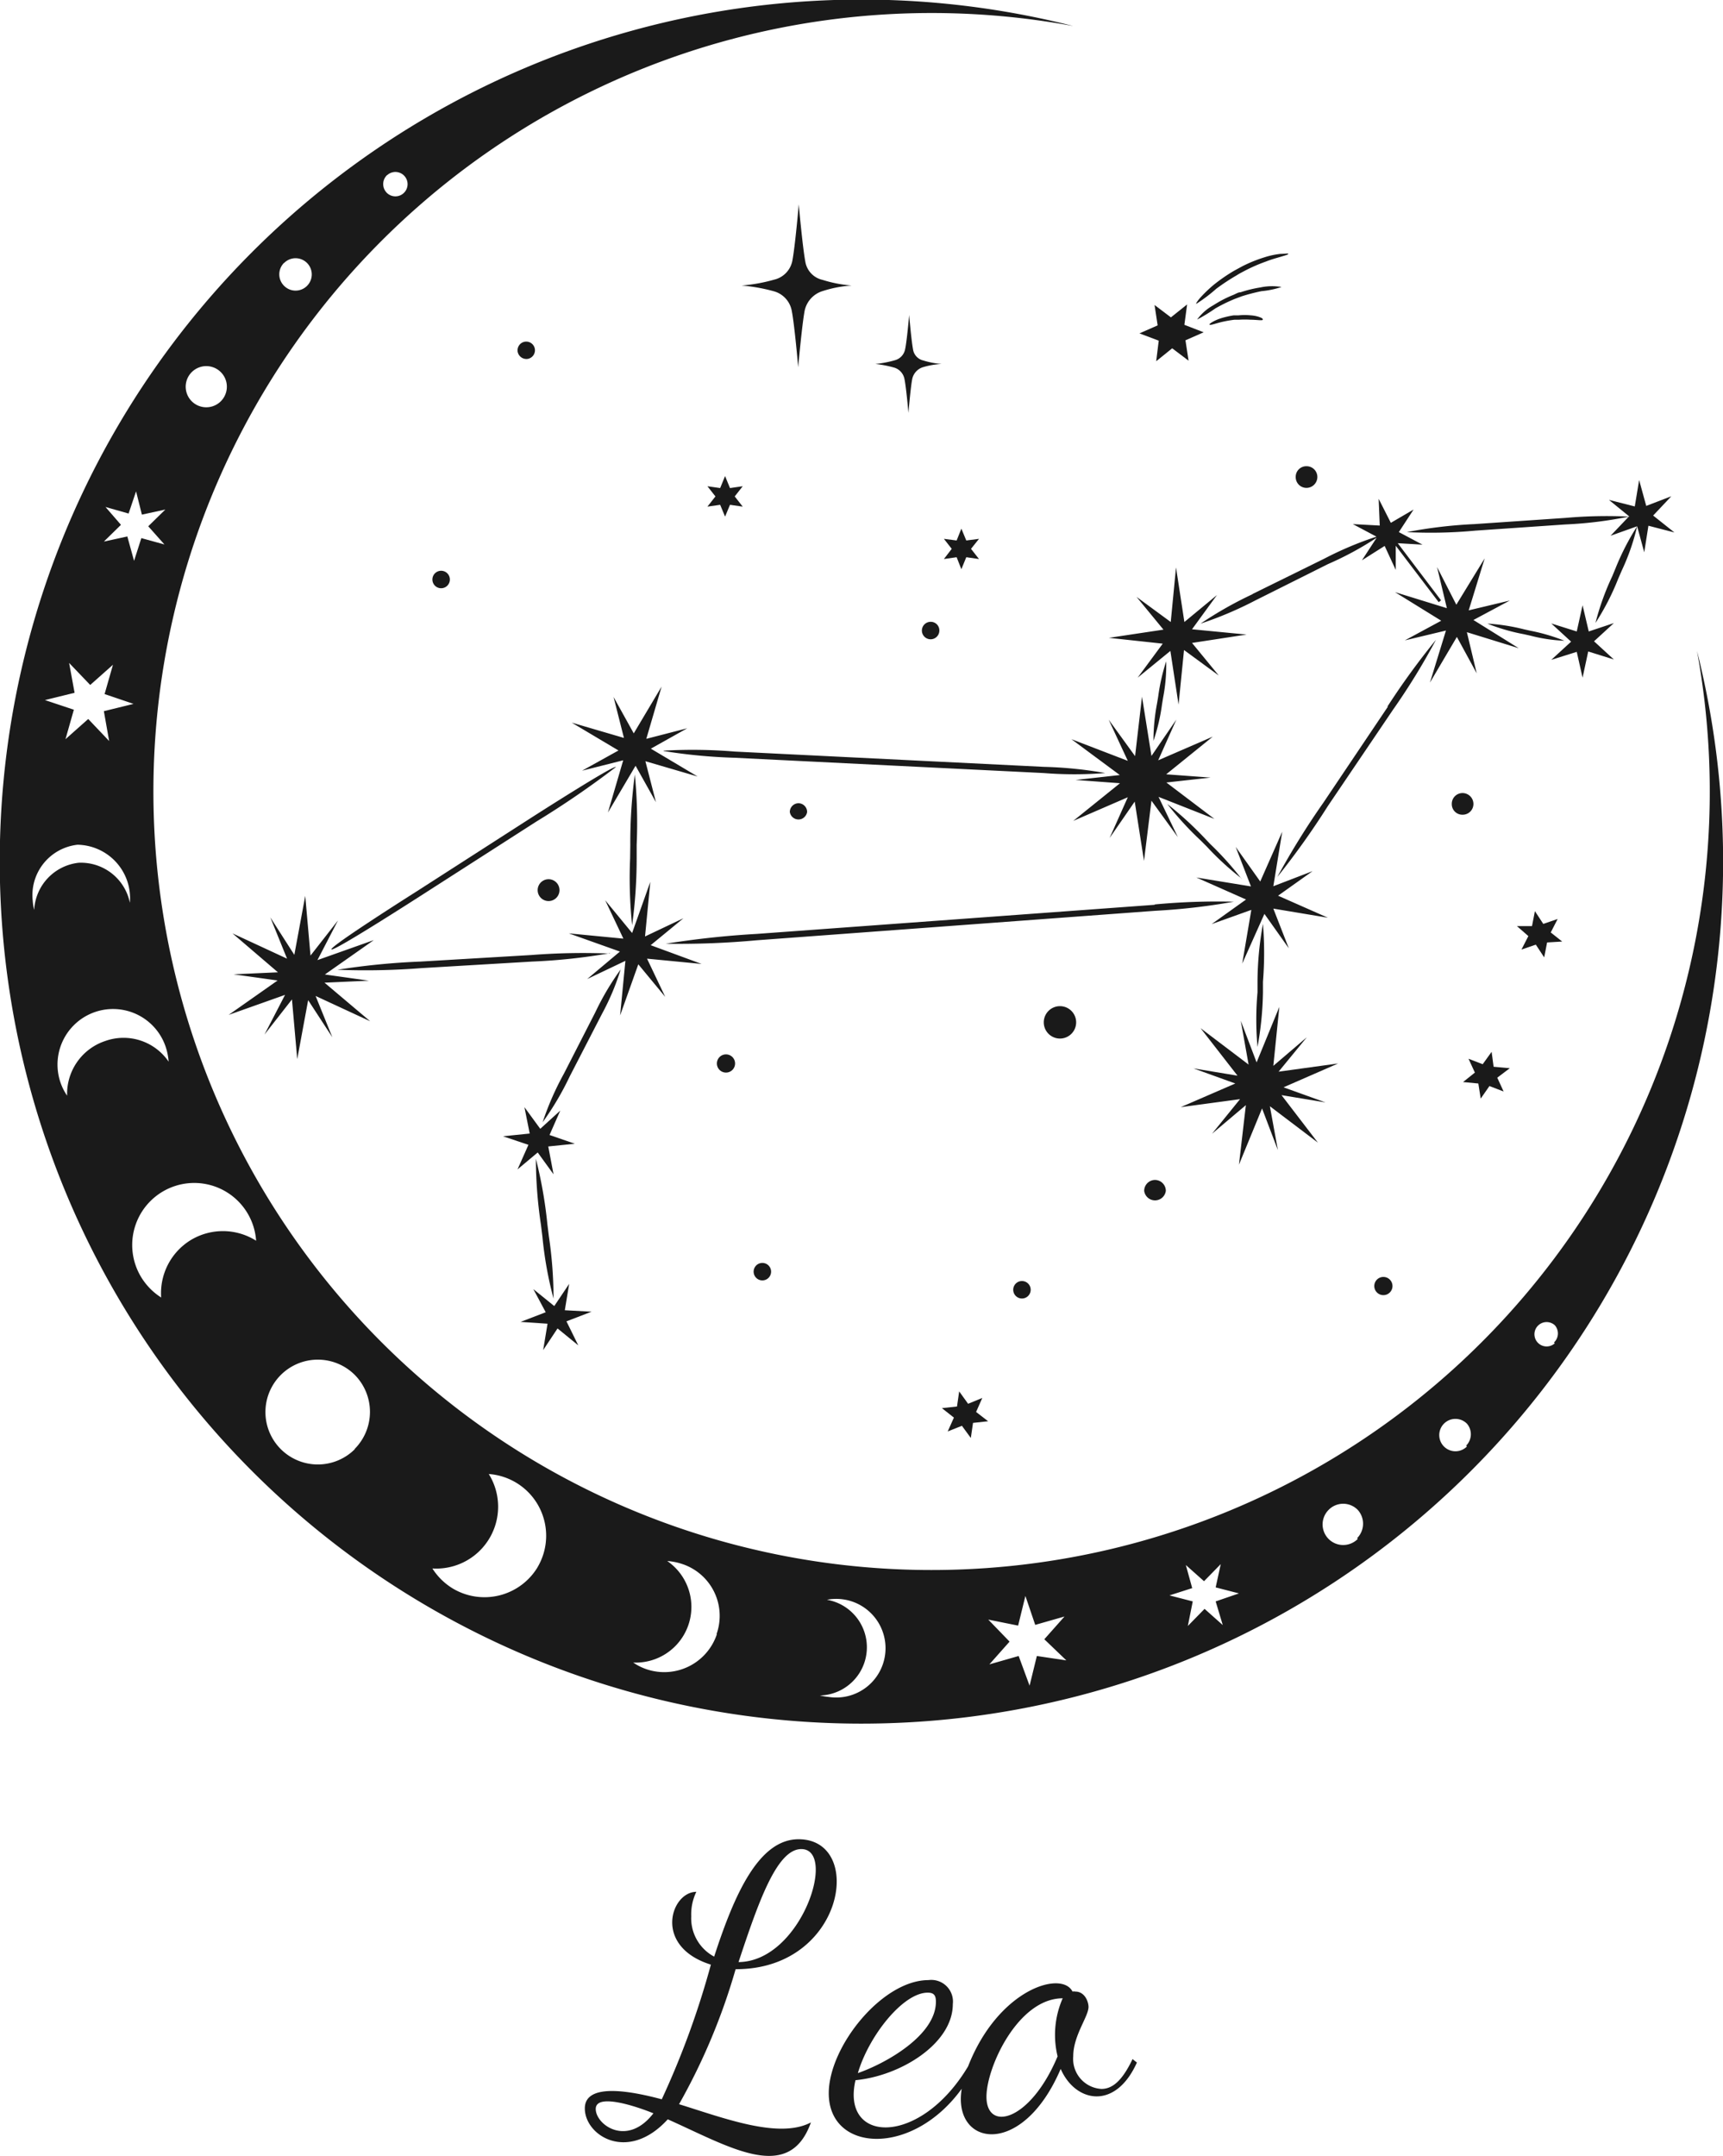 <svg xmlns="http://www.w3.org/2000/svg" viewBox="0 0 94.72 118.48"><defs><style>.cls-1{fill:#1a1a1a;}</style></defs><title>Asset 529</title><g id="Layer_2" data-name="Layer 2"><g id="Layer_1-2" data-name="Layer 1"><path class="cls-1" d="M93.29,35.77A42.78,42.78,0,1,1,59,1.43,47.37,47.37,0,1,0,93.29,35.77Zm-72-26.15a.67.67,0,1,1,0,1A.68.68,0,0,1,21.28,9.62Zm-5.67,4.83a.89.89,0,1,1,0,1.26A.89.89,0,0,1,15.61,14.45Zm-5.08,6a1.13,1.13,0,0,1,1.6,1.6,1.13,1.13,0,1,1-1.6-1.6ZM5.8,27.86l1.27.36L7.48,27l.32,1.28L9.09,28l-.94.92.89,1-1.27-.35-.4,1.25L7,29.48l-1.29.28.94-.92Zm-2,8.57,1.16,1.21,1.25-1.11-.46,1.61,1.59.54-1.63.4L6,40.72,4.85,39.51,3.6,40.62,4.06,39l-1.59-.53,1.63-.4ZM1.88,50a2.64,2.64,0,0,1-.08-.49,2.79,2.79,0,0,1,2.46-3.09,2.94,2.94,0,0,1,2.88,3.19,2.75,2.75,0,0,0-2.81-2.2A2.75,2.75,0,0,0,1.88,50Zm3.89,7.21a3.06,3.06,0,0,0-2.08,3,3,3,0,0,1-.37-.74,3.05,3.05,0,0,1,5.79-1.94,3.32,3.32,0,0,1,.16.81A3,3,0,0,0,5.77,57.21Zm4.74,10.92A3.42,3.42,0,0,0,8.86,71.3a3.47,3.47,0,0,1-1.1-1.12,3.41,3.41,0,1,1,6.32-2A3.42,3.42,0,0,0,10.51,68.13Zm9,11.5a2.88,2.88,0,1,1,0-4.07A2.89,2.89,0,0,1,19.49,79.63Zm10.05,6.48a3.41,3.41,0,0,1-4.67,1.18,3.47,3.47,0,0,1-1.12-1.1A3.4,3.4,0,0,0,26.87,81a3.4,3.4,0,0,1,2.67,5.14Zm9.85,3.69a3.05,3.05,0,0,1-3.86,1.93,3,3,0,0,1-.74-.37,3.06,3.06,0,0,0,1.87-5.58,3.32,3.32,0,0,1,.81.16A3,3,0,0,1,39.39,89.8Zm6.15,3.45a3.85,3.85,0,0,1-.49-.08,2.65,2.65,0,0,0,.39-5.26,2.71,2.71,0,1,1,.1,5.34ZM57,91l-.4,1.63L56,91l-1.61.46,1.11-1.25L54.33,89l1.64.33.4-1.63.54,1.59,1.61-.46-1.11,1.25,1.21,1.16Zm10.22-1.7-1-.89-.92.94L65.57,88l-1.28-.33,1.25-.4L65.19,86l1,.89.92-.94-.28,1.28,1.28.33L66.83,88Zm7.42-4.73a1.13,1.13,0,0,1-1.6-1.6,1.12,1.12,0,0,1,1.6,0A1.13,1.13,0,0,1,74.61,84.52Zm6-5.08a.89.89,0,1,1,0-1.26A.89.89,0,0,1,80.6,79.44Zm4.83-5.67a.67.67,0,1,1,0-1A.68.68,0,0,1,85.43,73.77Z"/><path class="cls-1" d="M73.56,58.44l-3,1.31,2.31.83-2.42-.4,2,2.61-2.64-2,.44,2.41-.87-2.29L68.11,64l.38-3.27L66.63,62.3l1.54-1.9-3.26.44,3-1.3-2.3-.83,2.42.4L66,56.5l2.64,2-.43-2.41.87,2.29,1.25-3.05L70,58.57,71.84,57l-1.55,1.89Zm-12-15.85-2.43.27,2.44.18L59,45.11l3-1.3-1,2.24,1.38-2,.51,3.26L63.3,44l1.45,2-1.06-2.21L66.76,45l-2.64-2,2.43-.27-2.44-.18,2.56-2.07-3,1.3,1-2.24-1.37,2-.52-3.26-.38,3.27-1.45-2L62,41.81,58.9,40.62ZM17.84,54l2.44-.11-2.42-.34,2.69-1.89-3.1,1.1,1.13-2.18-1.51,1.93-.29-3.28-.6,3.24-1.32-2.06.92,2.27-3-1.39,2.5,2.14-2.44.11,2.42.34-2.69,1.89,3.1-1.1-1.13,2.18,1.51-1.93.29,3.28.6-3.24L18.27,57l-.92-2.27,3,1.39ZM34,41.24l-2,1.11,2.26-.57-.84,2.87,1.52-2.57,1.12,2-.58-2.25,2.87.84-2.57-1.53,2-1.12-2.25.58.84-2.87-1.53,2.57-1.11-2,.57,2.25-2.87-.84Zm47-7.17L83,33l-2.26.54.88-2.86-1.56,2.55L79,31.16l.54,2.26-2.85-.88,2.54,1.57-2,1.08,2.26-.54-.88,2.86L80.09,35,81.18,37l-.54-2.26,2.85.88ZM35.77,51.94l1.8-1.48-2.11,1,.29-3-1,2.81-1.48-1.8,1,2.11-3-.29,2.81,1L32.28,53.8l2.1-1-.29,3,1-2.81,1.48,1.79-1-2.1,3,.29ZM63.92,35.37l-1.38,1.87,1.8-1.47.45,2.95.3-3L67,37.12l-1.47-1.79,3-.46-3-.29,1.37-1.88-1.79,1.48-.46-3-.29,3-1.88-1.38,1.48,1.8-3,.45ZM70,48.7l.49-3-1.21,2.74-1.35-1.9.84,2.17-3-.49,2.73,1.21-1.89,1.35L68.79,50l-.5,2.95,1.22-2.73,1.34,1.89L70,49.93l3,.5-2.74-1.21,1.9-1.35ZM31.05,72l.24-1.45-.82,1.22-1.15-.93L30,72.11l-1.38.53,1.48.1-.24,1.45L30.65,73l1.14.93-.65-1.32,1.38-.53Zm-1.49-8.67.87,1.2L30.14,63l1.46-.15-1.39-.48.59-1.34-1.1,1-.87-1.19.29,1.45-1.47.15,1.4.47-.6,1.35Zm61.32-35,1-1.06-1.38.53-.39-1.42-.24,1.45-1.42-.36,1.13.92a25.6,25.6,0,0,0-3.52.07l-5,.34a26,26,0,0,0-3.72.44,26.2,26.2,0,0,0,3.76-.08l4.95-.34a22.18,22.18,0,0,0,3.49-.43h0l-1,1.05L90,28.92a13.85,13.85,0,0,0-1.18,2.29l-.19.46a14.19,14.19,0,0,0-.92,2.56,13.62,13.62,0,0,0,1.25-2.43l.2-.46A12.16,12.16,0,0,0,90,28.92h0l.39,1.43.23-1.46,1.43.37ZM87.34,34.7,87,33.26l-.32,1.44-1.4-.44,1.09,1-1.09,1,1.4-.44L87,37.24l.31-1.44,1.41.44-1.09-1,1.09-1ZM18.22,52.17c.1.15,4.9-2.94,4.9-2.94l6.36-4.08a50.31,50.31,0,0,0,4.38-3c-.09-.14-4.6,2.75-4.6,2.75l-6.35,4.08S18.13,52,18.22,52.17Zm16.42-5a25.05,25.05,0,0,0,.11,3.67A26.91,26.91,0,0,0,35,47.13v-.7a27.8,27.8,0,0,0-.1-3.87,28,28,0,0,0-.25,3.88Zm-.51,6.09a14.81,14.81,0,0,0-1.4,2.36L31,59a15.89,15.89,0,0,0-1.17,2.67,16,16,0,0,0,1.49-2.52l1.77-3.43A13.29,13.29,0,0,0,34.13,53.24Zm-.6-.86a36.6,36.6,0,0,0-4.32.08l-6.09.36a39.06,39.06,0,0,0-4.57.45,39.54,39.54,0,0,0,4.62-.09l6.08-.36A32.33,32.33,0,0,0,33.53,52.38Zm2.95-11.13a29.94,29.94,0,0,0,3.89.37l17,.84a21.32,21.32,0,0,0,3.39,0,22.51,22.51,0,0,0-3.37-.34l-17-.84A28.2,28.2,0,0,0,36.48,41.25Zm27,8.45L41.6,51.32a49.09,49.09,0,0,0-5,.54,46.52,46.52,0,0,0,5-.19L63.5,50.05a35,35,0,0,0,4.33-.5A37.13,37.13,0,0,0,63.48,49.7Zm4.77-1.43a17.54,17.54,0,0,0-1.73-1.92L66.17,46a19.3,19.3,0,0,0-2-1.82,17.56,17.56,0,0,0,1.83,2l.35.35A15.62,15.62,0,0,0,68.25,48.27Zm.88,5.66,0,.58a16.82,16.82,0,0,0,0,3,18,18,0,0,0,.3-3l0-.58a19.88,19.88,0,0,0,0-3.18A18,18,0,0,0,69.13,53.93ZM63.61,38.64a11,11,0,0,0-.2,2.07,10.39,10.39,0,0,0,.47-2l.06-.37a9.26,9.26,0,0,0,.17-2,10.88,10.88,0,0,0-.44,1.94Zm5.25-6,3.94-1.94a18.86,18.86,0,0,1,2.87-1.21l-1.3-.69,1.48.08-.06-1.47.67,1.32L77.71,28l-.81,1.24,1.3.69-1.36-.08,2.38,3.14-.13.1-2.36-3.1,0,1.33L76.12,30l-1.25.79.81-1.24h0A17.63,17.63,0,0,1,73,31L69,33A20.27,20.27,0,0,1,66,34.27,21.08,21.08,0,0,1,68.86,32.65Zm7.87-2.86ZM86,35.21a10.27,10.27,0,0,0-1.87-.55l-.36-.08a10.59,10.59,0,0,0-2-.31,10.68,10.68,0,0,0,2,.58l.36.08A8.81,8.81,0,0,0,86,35.21Zm-9.7,3.62-3.55,5.28a42.67,42.67,0,0,0-2.53,4.08A43.11,43.11,0,0,0,73,44.29L76.58,39a36.56,36.56,0,0,0,2.36-3.84A41.21,41.21,0,0,0,76.27,38.83ZM30.09,67.26a24.4,24.4,0,0,0-.63-3.58,24.58,24.58,0,0,0,.28,3.64l.08.65a20.79,20.79,0,0,0,.61,3.39,23.36,23.36,0,0,0-.26-3.45Z"/><path class="cls-1" d="M59.16,56.19a.89.89,0,1,1-.89-.9A.89.89,0,0,1,59.16,56.19Zm4.33,8.65a.6.6,0,0,0-.59.6.6.6,0,0,0,1.19,0A.6.6,0,0,0,63.49,64.84ZM30.08,48.32a.6.6,0,0,0,0,1.19.6.6,0,1,0,0-1.19ZM81,44.18a.6.6,0,0,0-.6-.6.59.59,0,0,0-.59.6.58.58,0,0,0,.59.59A.59.59,0,0,0,81,44.18ZM71.82,25.62a.58.58,0,0,0-.59.59.59.59,0,0,0,.59.6.6.6,0,0,0,.6-.6A.59.59,0,0,0,71.82,25.62ZM41.91,69.4a.48.48,0,1,0,.48.48A.48.48,0,0,0,41.91,69.4Zm9.25-35.23a.48.48,0,1,0,.48.47A.47.47,0,0,0,51.16,34.17Zm24.89,36a.48.48,0,0,0,0,1,.48.48,0,0,0,0-1ZM28.84,18.78a.48.48,0,0,0-.38.56.49.49,0,0,0,.56.38.48.48,0,0,0,.38-.56A.48.48,0,0,0,28.84,18.78ZM43.9,44.14a.48.48,0,0,0-.48.48.48.48,0,0,0,.95,0A.48.48,0,0,0,43.9,44.14ZM56.25,70.4a.48.48,0,1,0,0,.95.48.48,0,0,0,0-.95ZM39.91,57.94a.48.48,0,0,0,0,1,.48.48,0,1,0,0-1ZM24.32,31.37a.48.48,0,1,0,0,.95.48.48,0,0,0,0-.95ZM82.11,58.62,82,57.8l-.49.68-.78-.3.35.76-.65.52.84.08.13.83.48-.69.78.3-.35-.76L83,58.7Zm-29.52-28,.26.66.27-.66.7.1-.44-.56.44-.55-.7.09-.27-.65-.26.65-.7-.09.43.55-.43.56ZM40.13,26.82l-.27-.66-.27.66-.7-.1.44.56-.44.56.7-.1.27.65.27-.65.7.1-.44-.56.44-.56ZM85.25,51.24l.38-.74-.79.27-.46-.7-.16.82-.83,0,.63.55-.38.74.79-.27.46.7.16-.82.83-.05ZM54,76.82l-.78.32-.49-.68-.12.83-.83.09.66.52-.34.76.78-.31.49.67.12-.83.83-.09-.66-.51ZM44.27,14.37c-.15-.8-.36-3.14-.36-3.14a0,0,0,1,0,0,0s-.2,2.35-.36,3.14a1.33,1.33,0,0,1-1,1,9.15,9.15,0,0,1-1.78.32s0,0,0,0a9.6,9.6,0,0,1,1.75.31,1.37,1.37,0,0,1,1,1.05c.16.79.36,3.13.36,3.13a0,0,0,1,0,0,0s.21-2.37.36-3.13a1.44,1.44,0,0,1,1-1.06,6.52,6.52,0,0,1,1.58-.3h0a7.09,7.09,0,0,1-1.6-.31A1.23,1.23,0,0,1,44.27,14.37ZM51.76,20h0a4.52,4.52,0,0,1-1-.19.74.74,0,0,1-.57-.63c-.09-.47-.21-1.87-.21-1.87s0,0,0,0-.12,1.4-.22,1.87a.78.78,0,0,1-.58.62,5.91,5.91,0,0,1-1.06.2h0a6.38,6.38,0,0,1,1,.19.81.81,0,0,1,.6.63c.1.47.22,1.87.22,1.87h0s.12-1.42.21-1.87a.87.87,0,0,1,.58-.64A4.46,4.46,0,0,1,51.76,20Z"/><path class="cls-1" d="M66.17,18.26l-1,.44.17,1.12-.9-.68-.88.71.14-1.13-1.06-.4,1-.44-.17-1.12.9.68.89-.71-.15,1.12ZM68,15.12c.14-.09.28-.16.43-.24a9.1,9.1,0,0,1,1.17-.51c.3-.12.61-.2.84-.27s.39-.11.38-.15-.17,0-.42,0a4.47,4.47,0,0,0-.89.19,7.78,7.78,0,0,0-1.23.5l-.44.24a9.27,9.27,0,0,0-1.14.79,7.52,7.52,0,0,0-.69.66c-.18.2-.27.35-.25.37a8.61,8.61,0,0,0,1.1-.83A11.89,11.89,0,0,1,68,15.12Zm1.32.67a6.84,6.84,0,0,0-1.12.27c-.14,0-.28.1-.41.15a6.33,6.33,0,0,0-1.08.56,2.73,2.73,0,0,0-.9.79,9,9,0,0,0,1-.61,8.94,8.94,0,0,1,1.06-.52l.4-.15A10.64,10.64,0,0,1,69.35,16a4.83,4.83,0,0,0,1.1-.23A3.13,3.13,0,0,0,69.31,15.79Zm-.09,1.63a1.87,1.87,0,0,0-.46-.09,3.4,3.4,0,0,0-.69,0l-.26,0a4.71,4.71,0,0,0-.7.16c-.35.11-.66.3-.63.35s.35-.07.69-.15.68-.12.68-.12l.25,0a4.8,4.8,0,0,1,.65,0c.32,0,.64.06.66,0S69.35,17.46,69.22,17.42Z"/><path class="cls-1" d="M43.9,101.07c-2.18,0-3.52,3-4.64,6.45A2.39,2.39,0,0,1,38,105.3a2.83,2.83,0,0,1,.28-1.34c-1.4,0-2.4,3,.8,4a46.7,46.7,0,0,1-2.7,7.4c-1.42-.38-4.23-1-4.23.5s2.37,3,4.56.6c3.43,1.53,6.67,3.55,7.87.17-1.76.93-4.79-.24-7.25-1a34.29,34.29,0,0,0,3.11-7.42C46.43,108.23,47.57,101.07,43.9,101.07Zm.15.54c2,0,0,6.18-3.45,6.21C41.7,104.5,42.71,101.61,44.05,101.61Zm-11.3,14.28c0-.9,2.29-.12,3.17.24C34.48,118,32.75,116.77,32.75,115.89Zm29.51-2.74c-.56,1.18-1.1,1.64-1.71,1.64A1.65,1.65,0,0,1,59,113c0-1.15.84-2.18.84-2.72,0-.26-.19-.84-.73-.84a.34.34,0,0,0-.15,0c-.59-1.18-4.08-.14-5.74,4.11-2.63,4.41-7,4.27-6.19.76,2.46-.23,5.35-2,5.35-4.18a1.19,1.19,0,0,0-1.34-1.32c-2.54,0-5.48,3.65-5.48,6.22,0,3.25,4.59,3.51,7.31-.25-.53,3.16,3.32,3.87,5.44-1.09.8,1.84,3,2.3,4.19-.35ZM51,109.5c.36,0,.45.17.45.5,0,1.85-2.76,3.39-4.29,3.92C47.76,111.88,49.64,109.5,51,109.5ZM58.14,113c-1.5,3.58-3.91,4.17-3.91,2.22,0-1.64,1.75-5.41,4.19-5.41A5,5,0,0,0,58.14,113Z"/></g></g></svg>